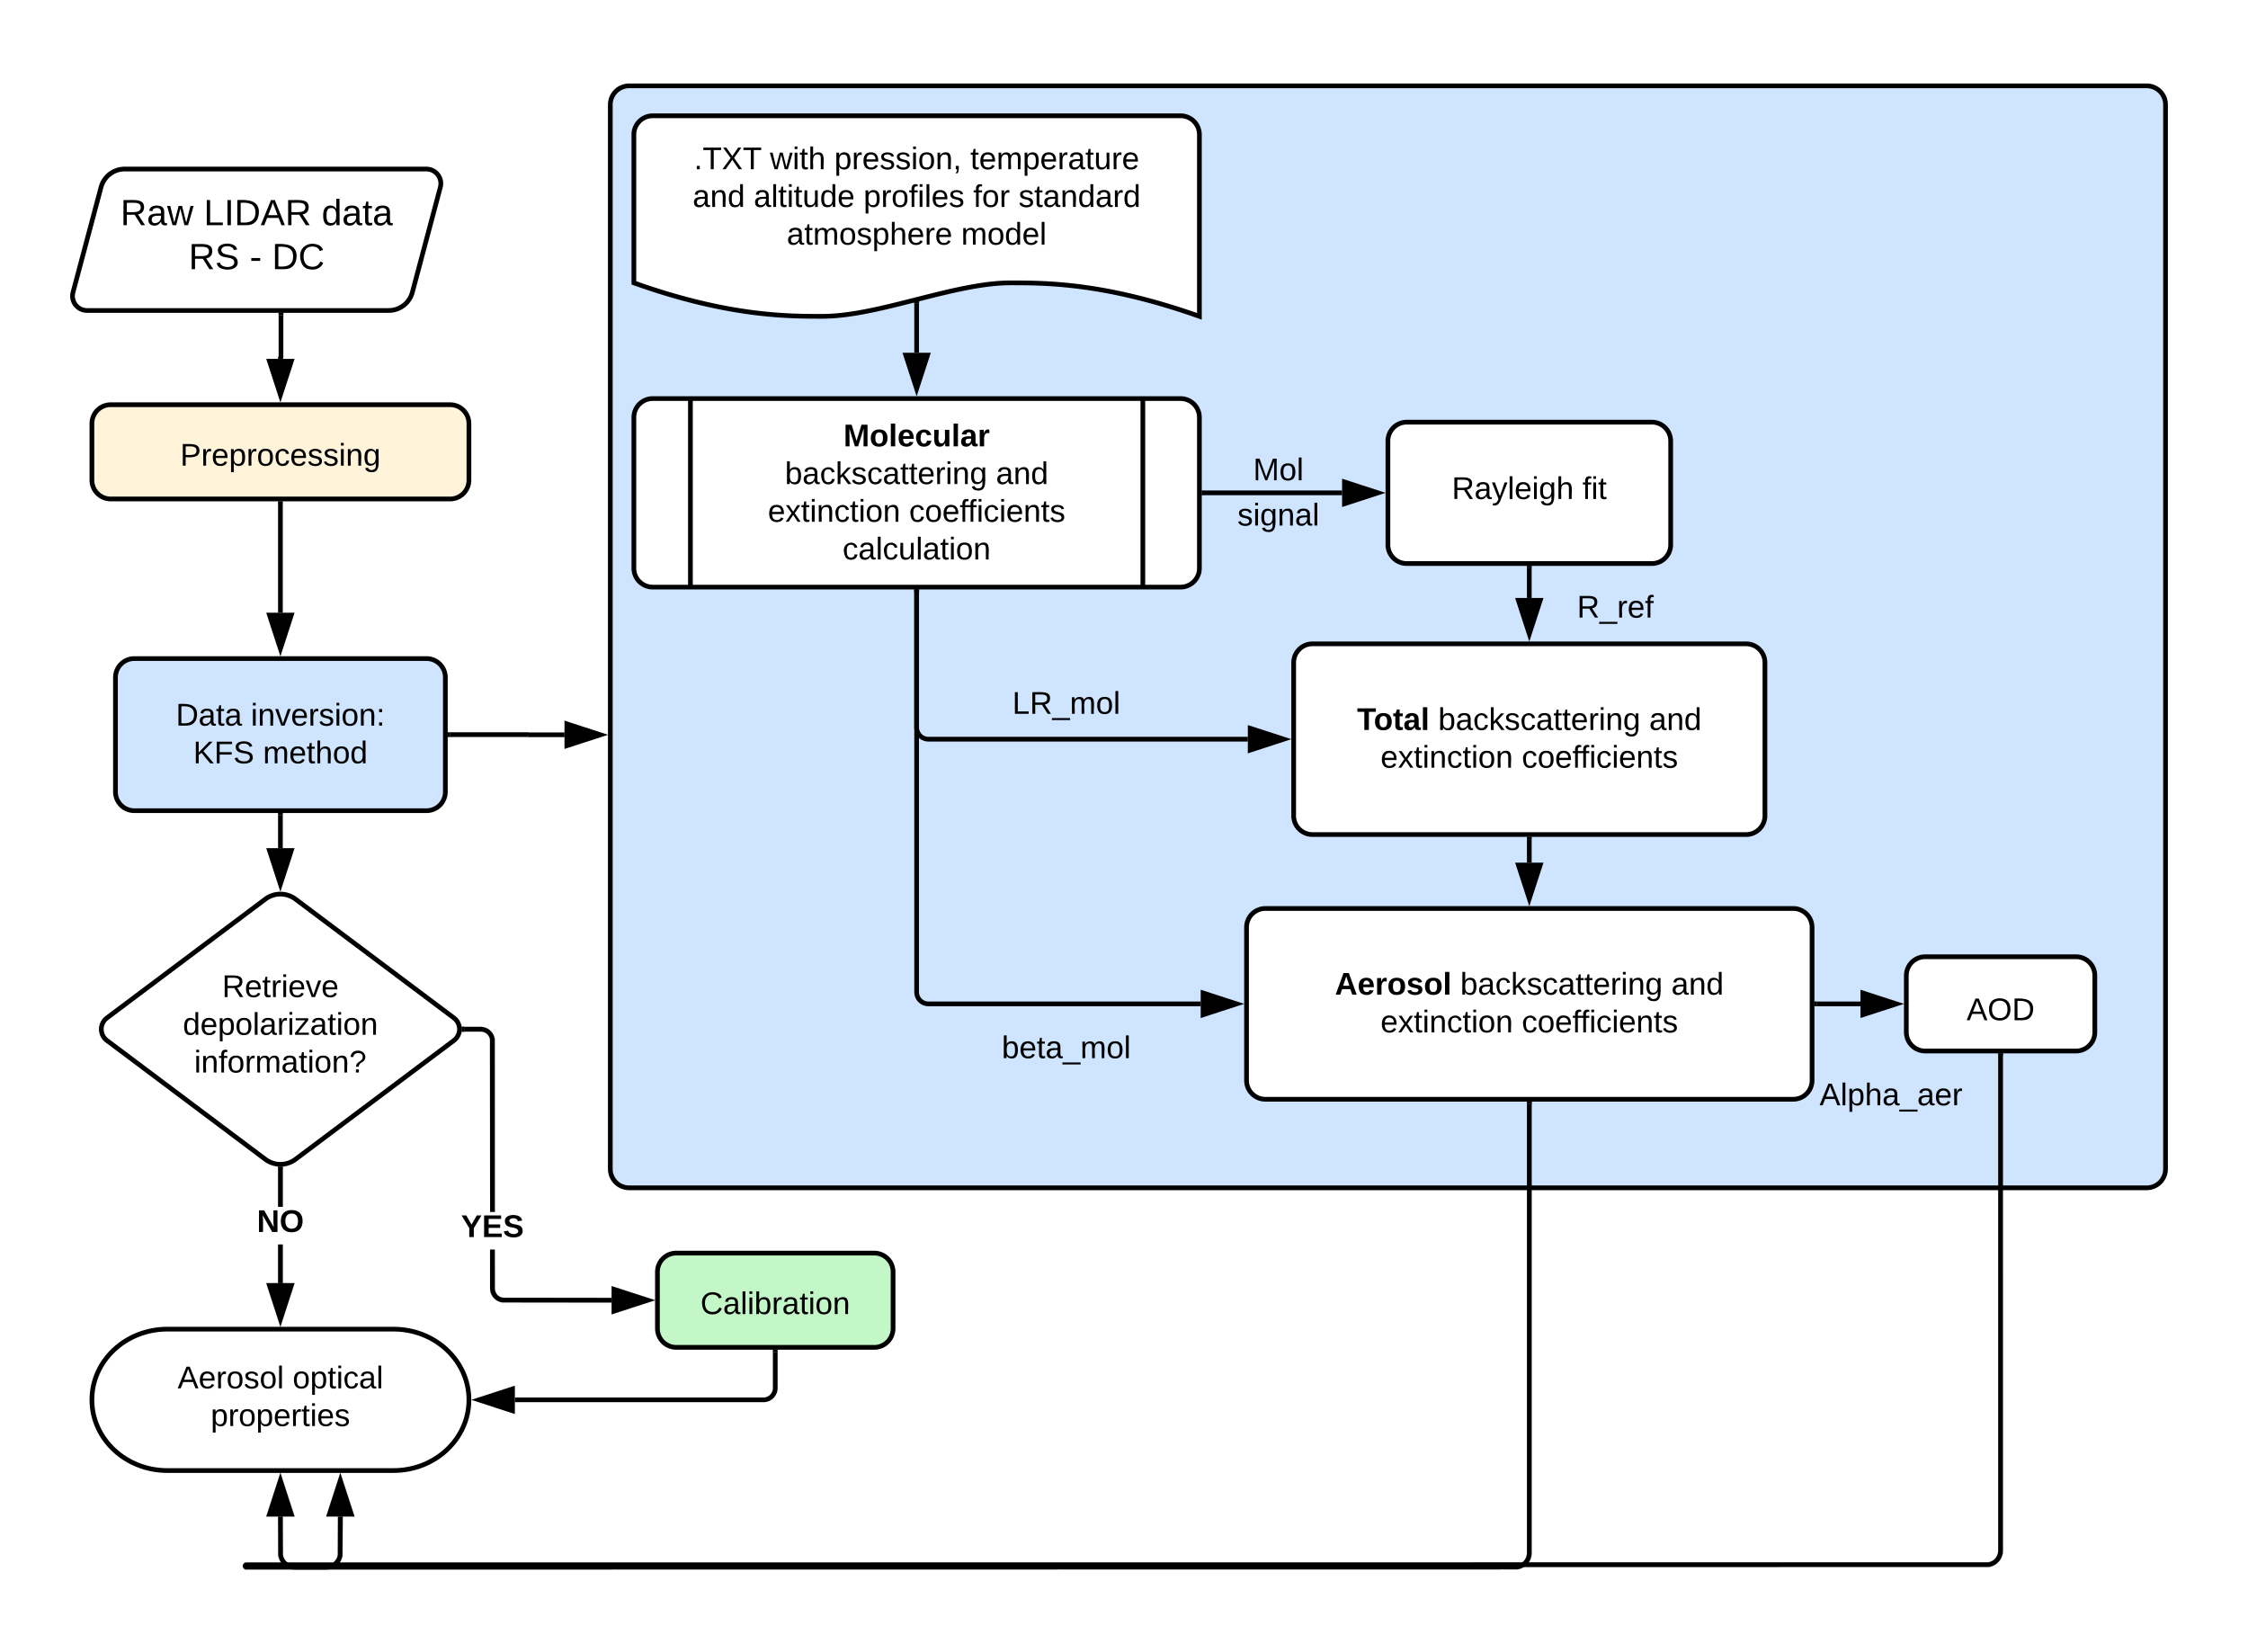 <svg xmlns="http://www.w3.org/2000/svg" xmlns:xlink="http://www.w3.org/1999/xlink" xmlns:lucid="lucid" width="954" height="701"><g transform="translate(-861 -236)" lucid:page-tab-id="0_0"><path d="M667.58 334.35a19.3 19.3 0 0 1 13.65-5.66h104a19.3 19.3 0 0 1 13.66 5.65l28.68 28.7a8 8 0 0 1 0 11.3l-28.7 28.7a19.3 19.3 0 0 1-13.65 5.64h-104a19.3 19.3 0 0 1-13.65-5.66l-28.7-28.7a8 8 0 0 1 0-11.3z" stroke="#000" stroke-width="2" fill="#fff"/><use xlink:href="#a" transform="matrix(1,0,0,1,638.234,333.692) translate(36.209 16.054)"/><use xlink:href="#b" transform="matrix(1,0,0,1,638.234,333.692) translate(51.764 16.054)"/><use xlink:href="#c" transform="matrix(1,0,0,1,638.234,333.692) translate(93.912 16.054)"/><use xlink:href="#d" transform="matrix(1,0,0,1,638.234,333.692) translate(120.542 16.054)"/><use xlink:href="#e" transform="matrix(1,0,0,1,638.234,333.692) translate(69.4 32.054)"/><use xlink:href="#f" transform="matrix(1,0,0,1,638.234,333.692) translate(95.326 32.054)"/><use xlink:href="#g" transform="matrix(1,0,0,1,638.234,333.692) translate(27.13 48.054)"/><use xlink:href="#h" transform="matrix(1,0,0,1,638.234,333.692) translate(41.944 48.054)"/><use xlink:href="#i" transform="matrix(1,0,0,1,638.234,333.692) translate(77.463 48.054)"/><use xlink:href="#e" transform="matrix(1,0,0,1,638.234,333.692) translate(99.648 48.054)"/><use xlink:href="#j" transform="matrix(1,0,0,1,638.234,333.692) translate(125.574 48.054)"/><use xlink:href="#k" transform="matrix(1,0,0,1,638.234,333.692) translate(148.463 48.054)"/><use xlink:href="#l" transform="matrix(1,0,0,1,638.234,333.692) translate(32.042 64.054)"/><use xlink:href="#m" transform="matrix(1,0,0,1,638.234,333.692) translate(68.338 64.054)"/><use xlink:href="#n" transform="matrix(1,0,0,1,638.234,333.692) translate(83.153 64.054)"/><use xlink:href="#o" transform="matrix(1,0,0,1,638.234,333.692) translate(128.338 64.054)"/><path d="M903.87 315.46a10.4 10.4 0 0 1 10.06-7.73h128a6.15 6.15 0 0 1 5.94 7.73L1036 360.02a10.4 10.4 0 0 1-10.08 7.73h-128a6.15 6.15 0 0 1-5.93-7.73z" stroke="#000" stroke-width="2" fill="#fff"/><use xlink:href="#p" transform="matrix(1,0,0,1,894.93,312.731) translate(17.185 18.832)"/><use xlink:href="#q" transform="matrix(1,0,0,1,894.93,312.731) translate(52.531 18.832)"/><use xlink:href="#r" transform="matrix(1,0,0,1,894.93,312.731) translate(102.568 18.832)"/><use xlink:href="#s" transform="matrix(1,0,0,1,894.93,312.731) translate(46.136 37.499)"/><use xlink:href="#t" transform="matrix(1,0,0,1,894.93,312.731) translate(72.019 37.499)"/><use xlink:href="#u" transform="matrix(1,0,0,1,894.93,312.731) translate(81.481 37.499)"/><path d="M900 415.73a8 8 0 0 1 8-8h144a8 8 0 0 1 8 8v24a8 8 0 0 1-8 8H908a8 8 0 0 1-8-8z" stroke="#000" stroke-width="2" fill="#fff3d9"/><use xlink:href="#v" transform="matrix(1,0,0,1,912,419.731) translate(25.463 13.867)"/><path d="M910 523.46a8 8 0 0 1 8-8h124a8 8 0 0 1 8 8V572a8 8 0 0 1-8 8H918a8 8 0 0 1-8-8z" stroke="#000" stroke-width="2" fill="#cfe4ff"/><use xlink:href="#w" transform="matrix(1,0,0,1,922,527.464) translate(13.63 16.429)"/><use xlink:href="#x" transform="matrix(1,0,0,1,922,527.464) translate(45.444 16.429)"/><use xlink:href="#y" transform="matrix(1,0,0,1,922,527.464) translate(21 32.429)"/><use xlink:href="#z" transform="matrix(1,0,0,1,922,527.464) translate(50.593 32.429)"/><path d="M980.24 369.7v17.92a.12.12 0 0 1-.12.12.12.12 0 0 0-.12.12v.42" stroke="#000" stroke-width="2" fill="none"/><path d="M981.24 369.72h-2v-1.03h2z" stroke="#000" stroke-width=".05"/><path d="M980 403.54l-4.64-14.26h9.28z" stroke="#000" stroke-width="2"/><path d="M973.6 617.53a10.67 10.67 0 0 1 12.8 0l67.2 50.4a6 6 0 0 1 0 9.6l-67.2 50.4a10.67 10.67 0 0 1-12.8 0l-67.2-50.4a6 6 0 0 1 0-9.6z" stroke="#000" stroke-width="2" fill="#fff"/><use xlink:href="#A" transform="matrix(1,0,0,1,905,617.731) translate(50.246 41.367)"/><use xlink:href="#B" transform="matrix(1,0,0,1,905,617.731) translate(33.593 57.367)"/><use xlink:href="#C" transform="matrix(1,0,0,1,905,617.731) translate(38.412 73.367)"/><path d="M1140 775.73a8 8 0 0 1 8-8h84a8 8 0 0 1 8 8v24a8 8 0 0 1-8 8h-84a8 8 0 0 1-8-8z" stroke="#000" stroke-width="2" fill="#c3f7c8"/><use xlink:href="#D" transform="matrix(1,0,0,1,1152,779.731) translate(6.241 13.867)"/><path d="M1028 800c17.67 0 32 13.43 32 30s-14.33 30-32 30h-96c-17.67 0-32-13.43-32-30s14.33-30 32-30z" stroke="#000" stroke-width="2" fill="#fff"/><use xlink:href="#E" transform="matrix(1,0,0,1,905,805) translate(31.37 20.117)"/><use xlink:href="#F" transform="matrix(1,0,0,1,905,805) translate(80.185 20.117)"/><use xlink:href="#G" transform="matrix(1,0,0,1,905,805) translate(45.426 36.117)"/><path d="M980 449.68V496" stroke="#000" stroke-width="2" fill="none"/><path d="M981 449.7h-2v-1.02h2z" stroke="#000" stroke-width=".05"/><path d="M980 511.28L975.36 497h9.28z" stroke="#000" stroke-width="2"/><path d="M980 581.95v13.94" stroke="#000" stroke-width="2" fill="none"/><path d="M981 581.97h-2v-1.02h2z" stroke="#000" stroke-width=".05"/><path d="M980 611.16l-4.64-14.27h9.28z" stroke="#000" stroke-width="2"/><path d="M981 780.5h-2v-16.4h2zm0-32.4h-2v-16.03h2z" stroke="#000" stroke-width=".05"/><path d="M980 731.07l1-.07v1.1h-2V731z"/><path d="M980 731.04l1.02-.07v1.15H979v-1.15zm-.98 1.03H981v-1.04l-.98.06-.98-.07z" stroke="#000" stroke-width=".05"/><path d="M980 795.76l-4.64-14.26h9.28z"/><path d="M980 799l-6-18.5h12zm-3.26-16.5l3.26 10.03 3.26-10.03z" stroke="#000" stroke-width=".05"/><use xlink:href="#H" transform="matrix(1,0,0,1,970.019,748.088) translate(0.005 10.667)"/><path d="M1071 782.7l.05.66.15.6.24.6.33.52.4.48.48.4.54.33.56.23.58.14 46.2.06v2l-46.44-.06-.96-.23-.87-.36-.8-.5-.7-.6-.63-.72-.5-.8-.35-.87-.23-.93-.07-.9v-16.5h2zm-5.06-110.9l.92.22.87.36.8.5.7.6.63.72.5.8.35.88.24.95.04 73.43h-2l-.04-73.2-.14-.56-.24-.58-.33-.54-.4-.48-.48-.4-.54-.33-.56-.24-.6-.15-.68-.05H1058v-2h7.04z" stroke="#000" stroke-width=".05"/><path d="M1058.03 673.73h-1.12l.1-1-.1-1h1.13z"/><path d="M1058.05 673.76h-1.17l.1-1.03-.1-1.02h1.17zm-1.1-2l.08.97-.1.98h1.07v-1.94z" stroke="#000" stroke-width=".05"/><path d="M1135.8 787.73l-14.26 4.64v-9.27z"/><path d="M1139.05 787.73l-18.5 6v-12zm-16.5 3.26l10.02-3.27-10.03-3.26z" stroke="#000" stroke-width=".05"/><use xlink:href="#I" transform="matrix(1,0,0,1,1056.667,750.256) translate(0.005 10.667)"/><path d="M1190 809.68V825a5 5 0 0 1-5 5h-105.5" stroke="#000" stroke-width="2" fill="none"/><path d="M1191 809.7h-2v-1.02h2z" stroke="#000" stroke-width=".05"/><path d="M1064.24 830l14.26-4.64v9.28z" stroke="#000" stroke-width="2"/><path d="M1120 280.43a8 8 0 0 1 8-8h644a8 8 0 0 1 8 8v451.6a8 8 0 0 1-8 8h-644a8 8 0 0 1-8-8z" stroke="#000" stroke-width="2" fill="#cfe4ff"/><use xlink:href="#J" transform="matrix(1,0,0,1,1132,284.429) translate(318 228.392)"/><path d="M1130 293.13a8 8 0 0 1 8-8h224a8 8 0 0 1 8 8v77.1c-40.08-14.2-65.04-14.2-80.16-14.2-24 0-55.92 14.2-79.92 14.2-14.88 0-40.08 0-79.92-14.2z" stroke="#000" stroke-width="2" fill="#fff"/><use xlink:href="#K" transform="matrix(1,0,0,1,1135,290.131) translate(20.481 17.679)"/><use xlink:href="#L" transform="matrix(1,0,0,1,1135,290.131) translate(52.741 17.679)"/><use xlink:href="#M" transform="matrix(1,0,0,1,1135,290.131) translate(80.074 17.679)"/><use xlink:href="#N" transform="matrix(1,0,0,1,1135,290.131) translate(137.778 17.679)"/><use xlink:href="#e" transform="matrix(1,0,0,1,1135,290.131) translate(19.944 33.679)"/><use xlink:href="#O" transform="matrix(1,0,0,1,1135,290.131) translate(45.87 33.679)"/><use xlink:href="#P" transform="matrix(1,0,0,1,1135,290.131) translate(92.463 33.679)"/><use xlink:href="#Q" transform="matrix(1,0,0,1,1135,290.131) translate(139.019 33.679)"/><use xlink:href="#R" transform="matrix(1,0,0,1,1135,290.131) translate(158.241 33.679)"/><use xlink:href="#S" transform="matrix(1,0,0,1,1135,290.131) translate(59.889 49.679)"/><use xlink:href="#T" transform="matrix(1,0,0,1,1135,290.131) translate(133.889 49.679)"/><path d="M1130 413.13a8 8 0 0 1 8-8h224a8 8 0 0 1 8 8v64a8 8 0 0 1-8 8h-224a8 8 0 0 1-8-8z" stroke="#000" stroke-width="2" fill="#fff"/><path d="M1154 405.13v80m192-80v80" stroke="#000" stroke-width="2" fill="none"/><use xlink:href="#U" transform="matrix(1,0,0,1,1165,410.131) translate(53.944 15.267)"/><use xlink:href="#V" transform="matrix(1,0,0,1,1165,410.131) translate(29.111 31.267)"/><use xlink:href="#W" transform="matrix(1,0,0,1,1165,410.131) translate(118.667 31.267)"/><use xlink:href="#X" transform="matrix(1,0,0,1,1165,410.131) translate(21.87 47.267)"/><use xlink:href="#Y" transform="matrix(1,0,0,1,1165,410.131) translate(81.796 47.267)"/><use xlink:href="#Z" transform="matrix(1,0,0,1,1165,410.131) translate(53.574 63.267)"/><path d="M1450 423.13a8 8 0 0 1 8-8h104a8 8 0 0 1 8 8v44a8 8 0 0 1-8 8h-104a8 8 0 0 1-8-8z" stroke="#000" stroke-width="2" fill="#fff"/><use xlink:href="#aa" transform="matrix(1,0,0,1,1462,427.131) translate(15.111 20.617)"/><use xlink:href="#ab" transform="matrix(1,0,0,1,1462,427.131) translate(70.556 20.617)"/><path d="M1371.95 445.13h58.6" stroke="#000" stroke-width="2" fill="none"/><path d="M1371.98 446.13h-1.03v-2h1.03z" stroke="#000" stroke-width=".05"/><path d="M1445.8 445.13l-14.25 4.64v-9.27z" stroke="#000" stroke-width="2"/><path d="M1410 517.2a8 8 0 0 1 8-8h184a8 8 0 0 1 8 8v64.93a8 8 0 0 1-8 8h-184a8 8 0 0 1-8-8z" stroke="#000" stroke-width="2" fill="#fff"/><use xlink:href="#ac" transform="matrix(1,0,0,1,1422,521.197) translate(14.889 24.554)"/><use xlink:href="#ad" transform="matrix(1,0,0,1,1422,521.197) translate(49.333 24.554)"/><use xlink:href="#ae" transform="matrix(1,0,0,1,1422,521.197) translate(138.889 24.554)"/><use xlink:href="#af" transform="matrix(1,0,0,1,1422,521.197) translate(24.87 40.554)"/><use xlink:href="#ag" transform="matrix(1,0,0,1,1422,521.197) translate(84.796 40.554)"/><path d="M1510 477.08v12.66" stroke="#000" stroke-width="2" fill="none"/><path d="M1511 477.1h-2v-1.02h2z" stroke="#000" stroke-width=".05"/><path d="M1510 505l-4.64-14.26h9.28z" stroke="#000" stroke-width="2"/><path d="M1390 629.5a8 8 0 0 1 8-8h224a8 8 0 0 1 8 8v64.95a8 8 0 0 1-8 8h-224a8 8 0 0 1-8-8z" stroke="#000" stroke-width="2" fill="#fff"/><g><use xlink:href="#ah" transform="matrix(1,0,0,1,1402,633.512) translate(25.5 24.554)"/><use xlink:href="#ad" transform="matrix(1,0,0,1,1402,633.512) translate(78.722 24.554)"/><use xlink:href="#ae" transform="matrix(1,0,0,1,1402,633.512) translate(168.278 24.554)"/><use xlink:href="#af" transform="matrix(1,0,0,1,1402,633.512) translate(44.87 40.554)"/><use xlink:href="#ag" transform="matrix(1,0,0,1,1402,633.512) translate(104.796 40.554)"/></g><path d="M1510 592.08v9.98" stroke="#000" stroke-width="2" fill="none"/><path d="M1511 592.1h-2v-1.02h2z" stroke="#000" stroke-width=".05"/><path d="M1510 617.33l-4.64-14.27h9.28z" stroke="#000" stroke-width="2"/><path d="M1670 649.98a8 8 0 0 1 8-8h64a8 8 0 0 1 8 8v24a8 8 0 0 1-8 8h-64a8 8 0 0 1-8-8z" stroke="#000" stroke-width="2" fill="#fff"/><g><use xlink:href="#ai" transform="matrix(1,0,0,1,1682,653.979) translate(13.574 14.929)"/></g><path d="M1631.95 661.98h18.59" stroke="#000" stroke-width="2" fill="none"/><path d="M1631.98 662.98h-1.03v-2h1.03z" stroke="#000" stroke-width=".05"/><path d="M1665.8 661.98l-14.26 4.63v-9.26z" stroke="#000" stroke-width="2"/><path d="M1250 487.08v57.58a5 5 0 0 0 5 5h135.55" stroke="#000" stroke-width="2" fill="none"/><path d="M1251 487.1h-2v-1.02h2z" stroke="#000" stroke-width=".05"/><path d="M1405.8 549.66l-14.25 4.64v-9.27z" stroke="#000" stroke-width="2"/><path d="M1250 487.08v169.9a5 5 0 0 0 5 5h115.55" stroke="#000" stroke-width="2" fill="none"/><path d="M1251 487.1h-2v-1.02h2z" stroke="#000" stroke-width=".05"/><path d="M1385.8 661.98l-14.25 4.63v-9.26z" stroke="#000" stroke-width="2"/><path d="M1250 364.88V385.68" stroke="#000" stroke-width="2" fill="none"/><path d="M1251 364.9h-2v-.8l2-.44z" stroke="#000" stroke-width=".05"/><path d="M1250 400.94l-4.63-14.26h9.27z" stroke="#000" stroke-width="2"/><path d="M1380 420.93h47v48.4h-47z" fill="#fff" fill-opacity="0"/><g><use xlink:href="#aj" transform="matrix(1,0,0,1,1385,425.931) translate(7.796 13.867)"/><use xlink:href="#ak" transform="matrix(1,0,0,1,1385,425.931) translate(1.13 33.067)"/></g><path d="M1523 479.2h47v20h-47z" fill="#fff" fill-opacity="0"/><g><use xlink:href="#al" transform="matrix(1,0,0,1,1528,484.194) translate(2.241 13.867)"/></g><path d="M1290 520.02h47v20h-47z" fill="#fff" fill-opacity="0"/><g><use xlink:href="#am" transform="matrix(1,0,0,1,1295,525.02) translate(-4.407 13.867)"/></g><path d="M1290 666.15h47v20h-47z" fill="#fff" fill-opacity="0"/><g><use xlink:href="#an" transform="matrix(1,0,0,1,1295,671.149) translate(-8.87 13.867)"/></g><path d="M1640 686.15h47v20h-47z" fill="#fff" fill-opacity="0"/><g><use xlink:href="#ao" transform="matrix(1,0,0,1,1645,691.149) translate(-11.833 13.867)"/></g><path d="M1511 895.04l-.08 1.06-.26 1.06-.42 1.02-.57.94-.72.83-.83.72-.94.57-1.02.42-1.1.27-519.1.07-1.06-.08-1.06-.26-1.02-.42-.94-.57-.83-.72-.72-.83-.57-.94-.42-1.02-.27-1.1-.07-16.55h2l.07 16.32.18.72.3.73.4.67.52.6.6.5.66.4.73.3.76.2.82.06 518.78-.07.72-.18.73-.3.67-.4.6-.52.5-.6.4-.66.3-.73.2-.76.06-.82V704.4h2z" stroke="#000" stroke-width=".05"/><path d="M1511 704.42h-2v-1.02h2z"/><path d="M1511.03 704.45h-2.06v-1.08h2.06zm-2-1.03v.98h1.94v-.98z" stroke="#000" stroke-width=".05"/><path d="M984.64 878.5h-9.28l4.64-14.26z"/><path d="M986 879.5h-12l6-18.5zm-9.26-2h6.52L980 867.47zM1711 894.04l-.08 1.06-.26 1.06-.42 1.02-.57.94-.72.83-.83.72-.94.57-1.02.42-1.1.27L1003 901l-.38.24-1.02.42-1.07.26-1.05.08-34.35-.02-.5-.26-.33-.33-.2-.43-.1-.47.1-.47.2-.42.34-.32.42-.22.4-.06h36.97l.54-.47.5-.6.42-.66.3-.73.16-.72.08-16.32h2l-.08 16.56-.26 1.1-.42 1.02-.5.82 699.64-.07.72-.18.73-.3.67-.4.6-.52.5-.6.4-.66.3-.73.2-.76.06-.82V683.93h2z" stroke="#000" stroke-width=".05"/><path d="M1711 683.96h-2v-1.03h2z"/><path d="M1711.03 683.98h-2.06v-1.07h2.06zm-2-1.02v.97h1.94v-.98z" stroke="#000" stroke-width=".05"/><path d="M1010.07 878.5h-9.27l4.64-14.26z"/><path d="M1011.45 879.5h-12.02l6-18.5zm-9.27-2h6.52l-3.26-10.03z" stroke="#000" stroke-width=".05"/><path d="M1051.95 547.73h33.02a.03.03 0 0 1 .04.03.03.03 0 0 0 .04.03h15.52" stroke="#000" stroke-width="2" fill="none"/><path d="M1051.98 548.73h-1.03v-2h1.03z" stroke="#000" stroke-width=".05"/><path d="M1115.82 547.8l-14.26 4.63v-9.27z" stroke="#000" stroke-width="2"/><defs><path d="M27 0v-27h64v-190l-56 39v-29l58-41h29v221h61V0H27" id="ap"/><path d="M33 0v-38h34V0H33" id="aq"/><g id="a"><use transform="matrix(0.037,0,0,0.037,0,0)" xlink:href="#ap"/><use transform="matrix(0.037,0,0,0.037,7.407,0)" xlink:href="#aq"/></g><path d="M30-248c118-7 216 8 213 122C240-48 200 0 122 0H30v-248zM63-27c89 8 146-16 146-99s-60-101-146-95v194" id="ar"/><path d="M100-194c63 0 86 42 84 106H49c0 40 14 67 53 68 26 1 43-12 49-29l28 8c-11 28-37 45-77 45C44 4 14-33 15-96c1-61 26-98 85-98zm52 81c6-60-76-77-97-28-3 7-6 17-6 28h103" id="as"/><path d="M101-234c-31-9-42 10-38 44h38v23H63V0H32v-167H5v-23h27c-7-52 17-82 69-68v24" id="at"/><path d="M24-231v-30h32v30H24zM24 0v-190h32V0H24" id="au"/><path d="M117-194c89-4 53 116 60 194h-32v-121c0-31-8-49-39-48C34-167 62-67 57 0H25l-1-190h30c1 10-1 24 2 32 11-22 29-35 61-36" id="av"/><g id="b"><use transform="matrix(0.037,0,0,0.037,0,0)" xlink:href="#ar"/><use transform="matrix(0.037,0,0,0.037,9.593,0)" xlink:href="#as"/><use transform="matrix(0.037,0,0,0.037,17,0)" xlink:href="#at"/><use transform="matrix(0.037,0,0,0.037,20.704,0)" xlink:href="#au"/><use transform="matrix(0.037,0,0,0.037,23.63,0)" xlink:href="#av"/><use transform="matrix(0.037,0,0,0.037,31.037,0)" xlink:href="#as"/></g><path d="M114-163C36-179 61-72 57 0H25l-1-190h30c1 12-1 29 2 39 6-27 23-49 58-41v29" id="aw"/><path d="M100-194c62-1 85 37 85 99 1 63-27 99-86 99S16-35 15-95c0-66 28-99 85-99zM99-20c44 1 53-31 53-75 0-43-8-75-51-75s-53 32-53 75 10 74 51 75" id="ax"/><path d="M59-47c-2 24 18 29 38 22v24C64 9 27 4 27-40v-127H5v-23h24l9-43h21v43h35v23H59v120" id="ay"/><g id="c"><use transform="matrix(0.037,0,0,0.037,0,0)" xlink:href="#aw"/><use transform="matrix(0.037,0,0,0.037,4.407,0)" xlink:href="#ax"/><use transform="matrix(0.037,0,0,0.037,11.815,0)" xlink:href="#ax"/><use transform="matrix(0.037,0,0,0.037,19.222,0)" xlink:href="#ay"/></g><path d="M24 0v-261h32V0H24" id="az"/><path d="M85-194c31 0 48 13 60 33l-1-100h32l1 261h-30c-2-10 0-23-3-31C134-8 116 4 85 4 32 4 16-35 15-94c0-66 23-100 70-100zm9 24c-40 0-46 34-46 75 0 40 6 74 45 74 42 0 51-32 51-76 0-42-9-74-50-73" id="aA"/><g id="d"><use transform="matrix(0.037,0,0,0.037,0,0)" xlink:href="#at"/><use transform="matrix(0.037,0,0,0.037,3.704,0)" xlink:href="#ax"/><use transform="matrix(0.037,0,0,0.037,11.111,0)" xlink:href="#az"/><use transform="matrix(0.037,0,0,0.037,14.037,0)" xlink:href="#aA"/><use transform="matrix(0.037,0,0,0.037,21.444,0)" xlink:href="#as"/><use transform="matrix(0.037,0,0,0.037,28.852,0)" xlink:href="#aw"/></g><path d="M141-36C126-15 110 5 73 4 37 3 15-17 15-53c-1-64 63-63 125-63 3-35-9-54-41-54-24 1-41 7-42 31l-33-3c5-37 33-52 76-52 45 0 72 20 72 64v82c-1 20 7 32 28 27v20c-31 9-61-2-59-35zM48-53c0 20 12 33 32 33 41-3 63-29 60-74-43 2-92-5-92 41" id="aB"/><g id="e"><use transform="matrix(0.037,0,0,0.037,0,0)" xlink:href="#aB"/><use transform="matrix(0.037,0,0,0.037,7.407,0)" xlink:href="#av"/><use transform="matrix(0.037,0,0,0.037,14.815,0)" xlink:href="#aA"/></g><g id="f"><use transform="matrix(0.037,0,0,0.037,0,0)" xlink:href="#aA"/><use transform="matrix(0.037,0,0,0.037,7.407,0)" xlink:href="#aB"/><use transform="matrix(0.037,0,0,0.037,14.815,0)" xlink:href="#ay"/><use transform="matrix(0.037,0,0,0.037,18.519,0)" xlink:href="#as"/><use transform="matrix(0.037,0,0,0.037,25.926,0)" xlink:href="#aq"/></g><path d="M101-251c82-7 93 87 43 132L82-64C71-53 59-42 53-27h129V0H18c2-99 128-94 128-182 0-28-16-43-45-43s-46 15-49 41l-32-3c6-41 34-60 81-64" id="aC"/><g id="g"><use transform="matrix(0.037,0,0,0.037,0,0)" xlink:href="#aC"/><use transform="matrix(0.037,0,0,0.037,7.407,0)" xlink:href="#aq"/></g><path d="M185-189c-5-48-123-54-124 2 14 75 158 14 163 119 3 78-121 87-175 55-17-10-28-26-33-46l33-7c5 56 141 63 141-1 0-78-155-14-162-118-5-82 145-84 179-34 5 7 8 16 11 25" id="aD"/><g id="h"><use transform="matrix(0.037,0,0,0.037,0,0)" xlink:href="#aD"/><use transform="matrix(0.037,0,0,0.037,8.889,0)" xlink:href="#ay"/><use transform="matrix(0.037,0,0,0.037,12.593,0)" xlink:href="#ax"/><use transform="matrix(0.037,0,0,0.037,20,0)" xlink:href="#aw"/><use transform="matrix(0.037,0,0,0.037,24.407,0)" xlink:href="#as"/></g><path d="M233-177c-1 41-23 64-60 70L243 0h-38l-65-103H63V0H30v-248c88 3 205-21 203 71zM63-129c60-2 137 13 137-47 0-61-80-42-137-45v92" id="aE"/><g id="i"><use transform="matrix(0.037,0,0,0.037,0,0)" xlink:href="#aE"/><use transform="matrix(0.037,0,0,0.037,9.593,0)" xlink:href="#aD"/></g><path d="M212-179c-10-28-35-45-73-45-59 0-87 40-87 99 0 60 29 101 89 101 43 0 62-24 78-52l27 14C228-24 195 4 139 4 59 4 22-46 18-125c-6-104 99-153 187-111 19 9 31 26 39 46" id="aF"/><g id="j"><use transform="matrix(0.037,0,0,0.037,0,0)" xlink:href="#ar"/><use transform="matrix(0.037,0,0,0.037,9.593,0)" xlink:href="#aF"/></g><path d="M84 4C-5 8 30-112 23-190h32v120c0 31 7 50 39 49 72-2 45-101 50-169h31l1 190h-30c-1-10 1-25-2-33-11 22-28 36-60 37" id="aG"/><g id="k"><use transform="matrix(0.037,0,0,0.037,0,0)" xlink:href="#at"/><use transform="matrix(0.037,0,0,0.037,3.704,0)" xlink:href="#aG"/><use transform="matrix(0.037,0,0,0.037,11.111,0)" xlink:href="#az"/><use transform="matrix(0.037,0,0,0.037,14.037,0)" xlink:href="#az"/></g><path d="M115-194c55 1 70 41 70 98S169 2 115 4C84 4 66-9 55-30l1 105H24l-1-265h31l2 30c10-21 28-34 59-34zm-8 174c40 0 45-34 45-75s-6-73-45-74c-42 0-51 32-51 76 0 43 10 73 51 73" id="aH"/><path d="M106-169C34-169 62-67 57 0H25v-261h32l-1 103c12-21 28-36 61-36 89 0 53 116 60 194h-32v-121c2-32-8-49-39-48" id="aI"/><path d="M135-143c-3-34-86-38-87 0 15 53 115 12 119 90S17 21 10-45l28-5c4 36 97 45 98 0-10-56-113-15-118-90-4-57 82-63 122-42 12 7 21 19 24 35" id="aJ"/><g id="l"><use transform="matrix(0.037,0,0,0.037,0,0)" xlink:href="#aH"/><use transform="matrix(0.037,0,0,0.037,7.407,0)" xlink:href="#aB"/><use transform="matrix(0.037,0,0,0.037,14.815,0)" xlink:href="#ay"/><use transform="matrix(0.037,0,0,0.037,18.519,0)" xlink:href="#aI"/><use transform="matrix(0.037,0,0,0.037,25.926,0)" xlink:href="#aJ"/></g><g id="m"><use transform="matrix(0.037,0,0,0.037,0,0)" xlink:href="#ay"/><use transform="matrix(0.037,0,0,0.037,3.704,0)" xlink:href="#ax"/></g><path d="M96-169c-40 0-48 33-48 73s9 75 48 75c24 0 41-14 43-38l32 2c-6 37-31 61-74 61-59 0-76-41-82-99-10-93 101-131 147-64 4 7 5 14 7 22l-32 3c-4-21-16-35-41-35" id="aK"/><g id="n"><use transform="matrix(0.037,0,0,0.037,0,0)" xlink:href="#aB"/><use transform="matrix(0.037,0,0,0.037,7.407,0)" xlink:href="#aK"/><use transform="matrix(0.037,0,0,0.037,14.074,0)" xlink:href="#aK"/><use transform="matrix(0.037,0,0,0.037,20.741,0)" xlink:href="#as"/><use transform="matrix(0.037,0,0,0.037,28.148,0)" xlink:href="#aJ"/><use transform="matrix(0.037,0,0,0.037,34.815,0)" xlink:href="#aJ"/></g><g id="o"><use transform="matrix(0.037,0,0,0.037,0,0)" xlink:href="#aA"/><use transform="matrix(0.037,0,0,0.037,7.407,0)" xlink:href="#aB"/><use transform="matrix(0.037,0,0,0.037,14.815,0)" xlink:href="#ay"/><use transform="matrix(0.037,0,0,0.037,18.519,0)" xlink:href="#aB"/><use transform="matrix(0.037,0,0,0.037,25.926,0)" xlink:href="#aq"/></g><path d="M206 0h-36l-40-164L89 0H53L-1-190h32L70-26l43-164h34l41 164 42-164h31" id="aL"/><g id="p"><use transform="matrix(0.043,0,0,0.043,0,0)" xlink:href="#aE"/><use transform="matrix(0.043,0,0,0.043,11.191,0)" xlink:href="#aB"/><use transform="matrix(0.043,0,0,0.043,19.833,0)" xlink:href="#aL"/></g><path d="M30 0v-248h33v221h125V0H30" id="aM"/><path d="M33 0v-248h34V0H33" id="aN"/><path d="M205 0l-28-72H64L36 0H1l101-248h38L239 0h-34zm-38-99l-47-123c-12 45-31 82-46 123h93" id="aO"/><g id="q"><use transform="matrix(0.043,0,0,0.043,0,0)" xlink:href="#aM"/><use transform="matrix(0.043,0,0,0.043,8.642,0)" xlink:href="#aN"/><use transform="matrix(0.043,0,0,0.043,12.963,0)" xlink:href="#ar"/><use transform="matrix(0.043,0,0,0.043,24.154,0)" xlink:href="#aO"/><use transform="matrix(0.043,0,0,0.043,34.525,0)" xlink:href="#aE"/></g><g id="r"><use transform="matrix(0.043,0,0,0.043,0,0)" xlink:href="#aA"/><use transform="matrix(0.043,0,0,0.043,8.642,0)" xlink:href="#aB"/><use transform="matrix(0.043,0,0,0.043,17.284,0)" xlink:href="#ay"/><use transform="matrix(0.043,0,0,0.043,21.605,0)" xlink:href="#aB"/></g><g id="s"><use transform="matrix(0.043,0,0,0.043,0,0)" xlink:href="#aE"/><use transform="matrix(0.043,0,0,0.043,11.191,0)" xlink:href="#aD"/></g><path d="M16-82v-28h88v28H16" id="aP"/><use transform="matrix(0.043,0,0,0.043,0,0)" xlink:href="#aP" id="t"/><g id="u"><use transform="matrix(0.043,0,0,0.043,0,0)" xlink:href="#ar"/><use transform="matrix(0.043,0,0,0.043,11.191,0)" xlink:href="#aF"/></g><path d="M30-248c87 1 191-15 191 75 0 78-77 80-158 76V0H30v-248zm33 125c57 0 124 11 124-50 0-59-68-47-124-48v98" id="aQ"/><path d="M177-190C167-65 218 103 67 71c-23-6-38-20-44-43l32-5c15 47 100 32 89-28v-30C133-14 115 1 83 1 29 1 15-40 15-95c0-56 16-97 71-98 29-1 48 16 59 35 1-10 0-23 2-32h30zM94-22c36 0 50-32 50-73 0-42-14-75-50-75-39 0-46 34-46 75s6 73 46 73" id="aR"/><g id="v"><use transform="matrix(0.037,0,0,0.037,0,0)" xlink:href="#aQ"/><use transform="matrix(0.037,0,0,0.037,8.889,0)" xlink:href="#aw"/><use transform="matrix(0.037,0,0,0.037,13.296,0)" xlink:href="#as"/><use transform="matrix(0.037,0,0,0.037,20.704,0)" xlink:href="#aH"/><use transform="matrix(0.037,0,0,0.037,28.111,0)" xlink:href="#aw"/><use transform="matrix(0.037,0,0,0.037,32.519,0)" xlink:href="#ax"/><use transform="matrix(0.037,0,0,0.037,39.926,0)" xlink:href="#aK"/><use transform="matrix(0.037,0,0,0.037,46.593,0)" xlink:href="#as"/><use transform="matrix(0.037,0,0,0.037,54,0)" xlink:href="#aJ"/><use transform="matrix(0.037,0,0,0.037,60.667,0)" xlink:href="#aJ"/><use transform="matrix(0.037,0,0,0.037,67.333,0)" xlink:href="#au"/><use transform="matrix(0.037,0,0,0.037,70.259,0)" xlink:href="#av"/><use transform="matrix(0.037,0,0,0.037,77.667,0)" xlink:href="#aR"/></g><g id="w"><use transform="matrix(0.037,0,0,0.037,0,0)" xlink:href="#ar"/><use transform="matrix(0.037,0,0,0.037,9.593,0)" xlink:href="#aB"/><use transform="matrix(0.037,0,0,0.037,17,0)" xlink:href="#ay"/><use transform="matrix(0.037,0,0,0.037,20.704,0)" xlink:href="#aB"/></g><path d="M108 0H70L1-190h34L89-25l56-165h34" id="aS"/><path d="M33-154v-36h34v36H33zM33 0v-36h34V0H33" id="aT"/><g id="x"><use transform="matrix(0.037,0,0,0.037,0,0)" xlink:href="#au"/><use transform="matrix(0.037,0,0,0.037,2.926,0)" xlink:href="#av"/><use transform="matrix(0.037,0,0,0.037,10.333,0)" xlink:href="#aS"/><use transform="matrix(0.037,0,0,0.037,17,0)" xlink:href="#as"/><use transform="matrix(0.037,0,0,0.037,24.407,0)" xlink:href="#aw"/><use transform="matrix(0.037,0,0,0.037,28.815,0)" xlink:href="#aJ"/><use transform="matrix(0.037,0,0,0.037,35.481,0)" xlink:href="#au"/><use transform="matrix(0.037,0,0,0.037,38.407,0)" xlink:href="#ax"/><use transform="matrix(0.037,0,0,0.037,45.815,0)" xlink:href="#av"/><use transform="matrix(0.037,0,0,0.037,53.222,0)" xlink:href="#aT"/></g><path d="M194 0L95-120 63-95V0H30v-248h33v124l119-124h40L117-140 236 0h-42" id="aU"/><path d="M63-220v92h138v28H63V0H30v-248h175v28H63" id="aV"/><g id="y"><use transform="matrix(0.037,0,0,0.037,0,0)" xlink:href="#aU"/><use transform="matrix(0.037,0,0,0.037,8.889,0)" xlink:href="#aV"/><use transform="matrix(0.037,0,0,0.037,17,0)" xlink:href="#aD"/></g><path d="M210-169c-67 3-38 105-44 169h-31v-121c0-29-5-50-35-48C34-165 62-65 56 0H25l-1-190h30c1 10-1 24 2 32 10-44 99-50 107 0 11-21 27-35 58-36 85-2 47 119 55 194h-31v-121c0-29-5-49-35-48" id="aW"/><g id="z"><use transform="matrix(0.037,0,0,0.037,0,0)" xlink:href="#aW"/><use transform="matrix(0.037,0,0,0.037,11.074,0)" xlink:href="#as"/><use transform="matrix(0.037,0,0,0.037,18.481,0)" xlink:href="#ay"/><use transform="matrix(0.037,0,0,0.037,22.185,0)" xlink:href="#aI"/><use transform="matrix(0.037,0,0,0.037,29.593,0)" xlink:href="#ax"/><use transform="matrix(0.037,0,0,0.037,37,0)" xlink:href="#aA"/></g><g id="A"><use transform="matrix(0.037,0,0,0.037,0,0)" xlink:href="#aE"/><use transform="matrix(0.037,0,0,0.037,9.593,0)" xlink:href="#as"/><use transform="matrix(0.037,0,0,0.037,17,0)" xlink:href="#ay"/><use transform="matrix(0.037,0,0,0.037,20.704,0)" xlink:href="#aw"/><use transform="matrix(0.037,0,0,0.037,25.111,0)" xlink:href="#au"/><use transform="matrix(0.037,0,0,0.037,28.037,0)" xlink:href="#as"/><use transform="matrix(0.037,0,0,0.037,35.444,0)" xlink:href="#aS"/><use transform="matrix(0.037,0,0,0.037,42.111,0)" xlink:href="#as"/></g><path d="M9 0v-24l116-142H16v-24h144v24L44-24h123V0H9" id="aX"/><g id="B"><use transform="matrix(0.037,0,0,0.037,0,0)" xlink:href="#aA"/><use transform="matrix(0.037,0,0,0.037,7.407,0)" xlink:href="#as"/><use transform="matrix(0.037,0,0,0.037,14.815,0)" xlink:href="#aH"/><use transform="matrix(0.037,0,0,0.037,22.222,0)" xlink:href="#ax"/><use transform="matrix(0.037,0,0,0.037,29.63,0)" xlink:href="#az"/><use transform="matrix(0.037,0,0,0.037,32.556,0)" xlink:href="#aB"/><use transform="matrix(0.037,0,0,0.037,39.963,0)" xlink:href="#aw"/><use transform="matrix(0.037,0,0,0.037,44.37,0)" xlink:href="#au"/><use transform="matrix(0.037,0,0,0.037,47.296,0)" xlink:href="#aX"/><use transform="matrix(0.037,0,0,0.037,53.963,0)" xlink:href="#aB"/><use transform="matrix(0.037,0,0,0.037,61.37,0)" xlink:href="#ay"/><use transform="matrix(0.037,0,0,0.037,65.074,0)" xlink:href="#au"/><use transform="matrix(0.037,0,0,0.037,68,0)" xlink:href="#ax"/><use transform="matrix(0.037,0,0,0.037,75.407,0)" xlink:href="#av"/></g><path d="M103-251c84 0 111 97 45 133-19 10-37 24-39 52H78c0-63 77-55 77-114 0-30-21-42-52-43-32 0-53 17-56 46l-32-2c7-45 34-72 88-72zM77 0v-35h34V0H77" id="aY"/><g id="C"><use transform="matrix(0.037,0,0,0.037,0,0)" xlink:href="#au"/><use transform="matrix(0.037,0,0,0.037,2.926,0)" xlink:href="#av"/><use transform="matrix(0.037,0,0,0.037,10.333,0)" xlink:href="#at"/><use transform="matrix(0.037,0,0,0.037,14.037,0)" xlink:href="#ax"/><use transform="matrix(0.037,0,0,0.037,21.444,0)" xlink:href="#aw"/><use transform="matrix(0.037,0,0,0.037,25.852,0)" xlink:href="#aW"/><use transform="matrix(0.037,0,0,0.037,36.926,0)" xlink:href="#aB"/><use transform="matrix(0.037,0,0,0.037,44.333,0)" xlink:href="#ay"/><use transform="matrix(0.037,0,0,0.037,48.037,0)" xlink:href="#au"/><use transform="matrix(0.037,0,0,0.037,50.963,0)" xlink:href="#ax"/><use transform="matrix(0.037,0,0,0.037,58.37,0)" xlink:href="#av"/><use transform="matrix(0.037,0,0,0.037,65.778,0)" xlink:href="#aY"/></g><path d="M115-194c53 0 69 39 70 98 0 66-23 100-70 100C84 3 66-7 56-30L54 0H23l1-261h32v101c10-23 28-34 59-34zm-8 174c40 0 45-34 45-75 0-40-5-75-45-74-42 0-51 32-51 76 0 43 10 73 51 73" id="aZ"/><g id="D"><use transform="matrix(0.037,0,0,0.037,0,0)" xlink:href="#aF"/><use transform="matrix(0.037,0,0,0.037,9.593,0)" xlink:href="#aB"/><use transform="matrix(0.037,0,0,0.037,17,0)" xlink:href="#az"/><use transform="matrix(0.037,0,0,0.037,19.926,0)" xlink:href="#au"/><use transform="matrix(0.037,0,0,0.037,22.852,0)" xlink:href="#aZ"/><use transform="matrix(0.037,0,0,0.037,30.259,0)" xlink:href="#aw"/><use transform="matrix(0.037,0,0,0.037,34.667,0)" xlink:href="#aB"/><use transform="matrix(0.037,0,0,0.037,42.074,0)" xlink:href="#ay"/><use transform="matrix(0.037,0,0,0.037,45.778,0)" xlink:href="#au"/><use transform="matrix(0.037,0,0,0.037,48.704,0)" xlink:href="#ax"/><use transform="matrix(0.037,0,0,0.037,56.111,0)" xlink:href="#av"/></g><g id="E"><use transform="matrix(0.037,0,0,0.037,0,0)" xlink:href="#aO"/><use transform="matrix(0.037,0,0,0.037,8.889,0)" xlink:href="#as"/><use transform="matrix(0.037,0,0,0.037,16.296,0)" xlink:href="#aw"/><use transform="matrix(0.037,0,0,0.037,20.704,0)" xlink:href="#ax"/><use transform="matrix(0.037,0,0,0.037,28.111,0)" xlink:href="#aJ"/><use transform="matrix(0.037,0,0,0.037,34.778,0)" xlink:href="#ax"/><use transform="matrix(0.037,0,0,0.037,42.185,0)" xlink:href="#az"/></g><g id="F"><use transform="matrix(0.037,0,0,0.037,0,0)" xlink:href="#ax"/><use transform="matrix(0.037,0,0,0.037,7.407,0)" xlink:href="#aH"/><use transform="matrix(0.037,0,0,0.037,14.815,0)" xlink:href="#ay"/><use transform="matrix(0.037,0,0,0.037,18.519,0)" xlink:href="#au"/><use transform="matrix(0.037,0,0,0.037,21.444,0)" xlink:href="#aK"/><use transform="matrix(0.037,0,0,0.037,28.111,0)" xlink:href="#aB"/><use transform="matrix(0.037,0,0,0.037,35.519,0)" xlink:href="#az"/></g><g id="G"><use transform="matrix(0.037,0,0,0.037,0,0)" xlink:href="#aH"/><use transform="matrix(0.037,0,0,0.037,7.407,0)" xlink:href="#aw"/><use transform="matrix(0.037,0,0,0.037,11.815,0)" xlink:href="#ax"/><use transform="matrix(0.037,0,0,0.037,19.222,0)" xlink:href="#aH"/><use transform="matrix(0.037,0,0,0.037,26.63,0)" xlink:href="#as"/><use transform="matrix(0.037,0,0,0.037,34.037,0)" xlink:href="#aw"/><use transform="matrix(0.037,0,0,0.037,38.444,0)" xlink:href="#ay"/><use transform="matrix(0.037,0,0,0.037,42.148,0)" xlink:href="#au"/><use transform="matrix(0.037,0,0,0.037,45.074,0)" xlink:href="#as"/><use transform="matrix(0.037,0,0,0.037,52.481,0)" xlink:href="#aJ"/></g><path d="M175 0L67-191c6 58 2 128 3 191H24v-248h59L193-55c-6-58-2-129-3-193h46V0h-61" id="ba"/><path d="M140-251c80 0 125 45 125 126S219 4 139 4C58 4 15-44 15-125s44-126 125-126zm-1 214c52 0 73-35 73-88 0-50-21-86-72-86-52 0-73 35-73 86s22 88 72 88" id="bb"/><g id="H"><use transform="matrix(0.037,0,0,0.037,0,0)" xlink:href="#ba"/><use transform="matrix(0.037,0,0,0.037,9.593,0)" xlink:href="#bb"/></g><path d="M146-102V0H94v-102L6-248h54l60 105 60-105h54" id="bc"/><path d="M24 0v-248h195v40H76v63h132v40H76v65h150V0H24" id="bd"/><path d="M169-182c-1-43-94-46-97-3 18 66 151 10 154 114 3 95-165 93-204 36-6-8-10-19-12-30l50-8c3 46 112 56 116 5-17-69-150-10-154-114-4-87 153-88 188-35 5 8 8 18 10 28" id="be"/><g id="I"><use transform="matrix(0.037,0,0,0.037,0,0)" xlink:href="#bc"/><use transform="matrix(0.037,0,0,0.037,8.889,0)" xlink:href="#bd"/><use transform="matrix(0.037,0,0,0.037,17.778,0)" xlink:href="#be"/></g><path d="M127-220V0H93v-220H8v-28h204v28h-85" id="bf"/><path d="M195 0l-74-108L45 0H8l94-129-87-119h37l69 98 67-98h37l-84 118L233 0h-38" id="bg"/><g id="K"><use transform="matrix(0.037,0,0,0.037,0,0)" xlink:href="#aq"/><use transform="matrix(0.037,0,0,0.037,3.704,0)" xlink:href="#bf"/><use transform="matrix(0.037,0,0,0.037,11.815,0)" xlink:href="#bg"/><use transform="matrix(0.037,0,0,0.037,20.704,0)" xlink:href="#bf"/></g><g id="L"><use transform="matrix(0.037,0,0,0.037,0,0)" xlink:href="#aL"/><use transform="matrix(0.037,0,0,0.037,9.593,0)" xlink:href="#au"/><use transform="matrix(0.037,0,0,0.037,12.519,0)" xlink:href="#ay"/><use transform="matrix(0.037,0,0,0.037,16.222,0)" xlink:href="#aI"/></g><path d="M68-38c1 34 0 65-14 84H32c9-13 17-26 17-46H33v-38h35" id="bh"/><g id="M"><use transform="matrix(0.037,0,0,0.037,0,0)" xlink:href="#aH"/><use transform="matrix(0.037,0,0,0.037,7.407,0)" xlink:href="#aw"/><use transform="matrix(0.037,0,0,0.037,11.815,0)" xlink:href="#as"/><use transform="matrix(0.037,0,0,0.037,19.222,0)" xlink:href="#aJ"/><use transform="matrix(0.037,0,0,0.037,25.889,0)" xlink:href="#aJ"/><use transform="matrix(0.037,0,0,0.037,32.556,0)" xlink:href="#au"/><use transform="matrix(0.037,0,0,0.037,35.481,0)" xlink:href="#ax"/><use transform="matrix(0.037,0,0,0.037,42.889,0)" xlink:href="#av"/><use transform="matrix(0.037,0,0,0.037,50.296,0)" xlink:href="#bh"/></g><g id="N"><use transform="matrix(0.037,0,0,0.037,0,0)" xlink:href="#ay"/><use transform="matrix(0.037,0,0,0.037,3.704,0)" xlink:href="#as"/><use transform="matrix(0.037,0,0,0.037,11.111,0)" xlink:href="#aW"/><use transform="matrix(0.037,0,0,0.037,22.185,0)" xlink:href="#aH"/><use transform="matrix(0.037,0,0,0.037,29.593,0)" xlink:href="#as"/><use transform="matrix(0.037,0,0,0.037,37,0)" xlink:href="#aw"/><use transform="matrix(0.037,0,0,0.037,41.407,0)" xlink:href="#aB"/><use transform="matrix(0.037,0,0,0.037,48.815,0)" xlink:href="#ay"/><use transform="matrix(0.037,0,0,0.037,52.519,0)" xlink:href="#aG"/><use transform="matrix(0.037,0,0,0.037,59.926,0)" xlink:href="#aw"/><use transform="matrix(0.037,0,0,0.037,64.333,0)" xlink:href="#as"/></g><g id="O"><use transform="matrix(0.037,0,0,0.037,0,0)" xlink:href="#aB"/><use transform="matrix(0.037,0,0,0.037,7.407,0)" xlink:href="#az"/><use transform="matrix(0.037,0,0,0.037,10.333,0)" xlink:href="#ay"/><use transform="matrix(0.037,0,0,0.037,14.037,0)" xlink:href="#au"/><use transform="matrix(0.037,0,0,0.037,16.963,0)" xlink:href="#ay"/><use transform="matrix(0.037,0,0,0.037,20.667,0)" xlink:href="#aG"/><use transform="matrix(0.037,0,0,0.037,28.074,0)" xlink:href="#aA"/><use transform="matrix(0.037,0,0,0.037,35.481,0)" xlink:href="#as"/></g><g id="P"><use transform="matrix(0.037,0,0,0.037,0,0)" xlink:href="#aH"/><use transform="matrix(0.037,0,0,0.037,7.407,0)" xlink:href="#aw"/><use transform="matrix(0.037,0,0,0.037,11.815,0)" xlink:href="#ax"/><use transform="matrix(0.037,0,0,0.037,19.222,0)" xlink:href="#at"/><use transform="matrix(0.037,0,0,0.037,22.926,0)" xlink:href="#au"/><use transform="matrix(0.037,0,0,0.037,25.852,0)" xlink:href="#az"/><use transform="matrix(0.037,0,0,0.037,28.778,0)" xlink:href="#as"/><use transform="matrix(0.037,0,0,0.037,36.185,0)" xlink:href="#aJ"/></g><g id="Q"><use transform="matrix(0.037,0,0,0.037,0,0)" xlink:href="#at"/><use transform="matrix(0.037,0,0,0.037,3.704,0)" xlink:href="#ax"/><use transform="matrix(0.037,0,0,0.037,11.111,0)" xlink:href="#aw"/></g><g id="R"><use transform="matrix(0.037,0,0,0.037,0,0)" xlink:href="#aJ"/><use transform="matrix(0.037,0,0,0.037,6.667,0)" xlink:href="#ay"/><use transform="matrix(0.037,0,0,0.037,10.37,0)" xlink:href="#aB"/><use transform="matrix(0.037,0,0,0.037,17.778,0)" xlink:href="#av"/><use transform="matrix(0.037,0,0,0.037,25.185,0)" xlink:href="#aA"/><use transform="matrix(0.037,0,0,0.037,32.593,0)" xlink:href="#aB"/><use transform="matrix(0.037,0,0,0.037,40,0)" xlink:href="#aw"/><use transform="matrix(0.037,0,0,0.037,44.407,0)" xlink:href="#aA"/></g><g id="S"><use transform="matrix(0.037,0,0,0.037,0,0)" xlink:href="#aB"/><use transform="matrix(0.037,0,0,0.037,7.407,0)" xlink:href="#ay"/><use transform="matrix(0.037,0,0,0.037,11.111,0)" xlink:href="#aW"/><use transform="matrix(0.037,0,0,0.037,22.185,0)" xlink:href="#ax"/><use transform="matrix(0.037,0,0,0.037,29.593,0)" xlink:href="#aJ"/><use transform="matrix(0.037,0,0,0.037,36.259,0)" xlink:href="#aH"/><use transform="matrix(0.037,0,0,0.037,43.667,0)" xlink:href="#aI"/><use transform="matrix(0.037,0,0,0.037,51.074,0)" xlink:href="#as"/><use transform="matrix(0.037,0,0,0.037,58.481,0)" xlink:href="#aw"/><use transform="matrix(0.037,0,0,0.037,62.889,0)" xlink:href="#as"/></g><g id="T"><use transform="matrix(0.037,0,0,0.037,0,0)" xlink:href="#aW"/><use transform="matrix(0.037,0,0,0.037,11.074,0)" xlink:href="#ax"/><use transform="matrix(0.037,0,0,0.037,18.481,0)" xlink:href="#aA"/><use transform="matrix(0.037,0,0,0.037,25.889,0)" xlink:href="#as"/><use transform="matrix(0.037,0,0,0.037,33.296,0)" xlink:href="#az"/></g><path d="M230 0l2-204L168 0h-37L68-204 70 0H24v-248h70l56 185 57-185h69V0h-46" id="bi"/><path d="M110-194c64 0 96 36 96 99 0 64-35 99-97 99-61 0-95-36-95-99 0-62 34-99 96-99zm-1 164c35 0 45-28 45-65 0-40-10-65-43-65-34 0-45 26-45 65 0 36 10 65 43 65" id="bj"/><path d="M25 0v-261h50V0H25" id="bk"/><path d="M185-48c-13 30-37 53-82 52C43 2 14-33 14-96s30-98 90-98c62 0 83 45 84 108H66c0 31 8 55 39 56 18 0 30-7 34-22zm-45-69c5-46-57-63-70-21-2 6-4 13-4 21h74" id="bl"/><path d="M190-63c-7 42-38 67-86 67-59 0-84-38-90-98-12-110 154-137 174-36l-49 2c-2-19-15-32-35-32-30 0-35 28-38 64-6 74 65 87 74 30" id="bm"/><path d="M85 4C-2 5 27-109 22-190h50c7 57-23 150 33 157 60-5 35-97 40-157h50l1 190h-47c-2-12 1-28-3-38-12 25-28 42-61 42" id="bn"/><path d="M133-34C117-15 103 5 69 4 32 3 11-16 11-54c-1-60 55-63 116-61 1-26-3-47-28-47-18 1-26 9-28 27l-52-2c7-38 36-58 82-57s74 22 75 68l1 82c-1 14 12 18 25 15v27c-30 8-71 5-69-32zm-48 3c29 0 43-24 42-57-32 0-66-3-65 30 0 17 8 27 23 27" id="bo"/><path d="M135-150c-39-12-60 13-60 57V0H25l-1-190h47c2 13-1 29 3 40 6-28 27-53 61-41v41" id="bp"/><g id="U"><use transform="matrix(0.037,0,0,0.037,0,0)" xlink:href="#bi"/><use transform="matrix(0.037,0,0,0.037,11.074,0)" xlink:href="#bj"/><use transform="matrix(0.037,0,0,0.037,19.185,0)" xlink:href="#bk"/><use transform="matrix(0.037,0,0,0.037,22.889,0)" xlink:href="#bl"/><use transform="matrix(0.037,0,0,0.037,30.296,0)" xlink:href="#bm"/><use transform="matrix(0.037,0,0,0.037,37.704,0)" xlink:href="#bn"/><use transform="matrix(0.037,0,0,0.037,45.815,0)" xlink:href="#bk"/><use transform="matrix(0.037,0,0,0.037,49.519,0)" xlink:href="#bo"/><use transform="matrix(0.037,0,0,0.037,56.926,0)" xlink:href="#bp"/></g><path d="M143 0L79-87 56-68V0H24v-261h32v163l83-92h37l-77 82L181 0h-38" id="bq"/><g id="V"><use transform="matrix(0.037,0,0,0.037,0,0)" xlink:href="#aZ"/><use transform="matrix(0.037,0,0,0.037,7.407,0)" xlink:href="#aB"/><use transform="matrix(0.037,0,0,0.037,14.815,0)" xlink:href="#aK"/><use transform="matrix(0.037,0,0,0.037,21.481,0)" xlink:href="#bq"/><use transform="matrix(0.037,0,0,0.037,28.148,0)" xlink:href="#aJ"/><use transform="matrix(0.037,0,0,0.037,34.815,0)" xlink:href="#aK"/><use transform="matrix(0.037,0,0,0.037,41.481,0)" xlink:href="#aB"/><use transform="matrix(0.037,0,0,0.037,48.889,0)" xlink:href="#ay"/><use transform="matrix(0.037,0,0,0.037,52.593,0)" xlink:href="#ay"/><use transform="matrix(0.037,0,0,0.037,56.296,0)" xlink:href="#as"/><use transform="matrix(0.037,0,0,0.037,63.704,0)" xlink:href="#aw"/><use transform="matrix(0.037,0,0,0.037,68.111,0)" xlink:href="#au"/><use transform="matrix(0.037,0,0,0.037,71.037,0)" xlink:href="#av"/><use transform="matrix(0.037,0,0,0.037,78.444,0)" xlink:href="#aR"/></g><g id="W"><use transform="matrix(0.037,0,0,0.037,0,0)" xlink:href="#aB"/><use transform="matrix(0.037,0,0,0.037,7.407,0)" xlink:href="#av"/><use transform="matrix(0.037,0,0,0.037,14.815,0)" xlink:href="#aA"/></g><path d="M141 0L90-78 38 0H4l68-98-65-92h35l48 74 47-74h35l-64 92 68 98h-35" id="br"/><g id="X"><use transform="matrix(0.037,0,0,0.037,0,0)" xlink:href="#as"/><use transform="matrix(0.037,0,0,0.037,7.407,0)" xlink:href="#br"/><use transform="matrix(0.037,0,0,0.037,14.074,0)" xlink:href="#ay"/><use transform="matrix(0.037,0,0,0.037,17.778,0)" xlink:href="#au"/><use transform="matrix(0.037,0,0,0.037,20.704,0)" xlink:href="#av"/><use transform="matrix(0.037,0,0,0.037,28.111,0)" xlink:href="#aK"/><use transform="matrix(0.037,0,0,0.037,34.778,0)" xlink:href="#ay"/><use transform="matrix(0.037,0,0,0.037,38.481,0)" xlink:href="#au"/><use transform="matrix(0.037,0,0,0.037,41.407,0)" xlink:href="#ax"/><use transform="matrix(0.037,0,0,0.037,48.815,0)" xlink:href="#av"/></g><g id="Y"><use transform="matrix(0.037,0,0,0.037,0,0)" xlink:href="#aK"/><use transform="matrix(0.037,0,0,0.037,6.667,0)" xlink:href="#ax"/><use transform="matrix(0.037,0,0,0.037,14.074,0)" xlink:href="#as"/><use transform="matrix(0.037,0,0,0.037,21.481,0)" xlink:href="#at"/><use transform="matrix(0.037,0,0,0.037,24.926,0)" xlink:href="#at"/><use transform="matrix(0.037,0,0,0.037,28.63,0)" xlink:href="#au"/><use transform="matrix(0.037,0,0,0.037,31.556,0)" xlink:href="#aK"/><use transform="matrix(0.037,0,0,0.037,38.222,0)" xlink:href="#au"/><use transform="matrix(0.037,0,0,0.037,41.148,0)" xlink:href="#as"/><use transform="matrix(0.037,0,0,0.037,48.556,0)" xlink:href="#av"/><use transform="matrix(0.037,0,0,0.037,55.963,0)" xlink:href="#ay"/><use transform="matrix(0.037,0,0,0.037,59.667,0)" xlink:href="#aJ"/></g><g id="Z"><use transform="matrix(0.037,0,0,0.037,0,0)" xlink:href="#aK"/><use transform="matrix(0.037,0,0,0.037,6.667,0)" xlink:href="#aB"/><use transform="matrix(0.037,0,0,0.037,14.074,0)" xlink:href="#az"/><use transform="matrix(0.037,0,0,0.037,17,0)" xlink:href="#aK"/><use transform="matrix(0.037,0,0,0.037,23.667,0)" xlink:href="#aG"/><use transform="matrix(0.037,0,0,0.037,31.074,0)" xlink:href="#az"/><use transform="matrix(0.037,0,0,0.037,34,0)" xlink:href="#aB"/><use transform="matrix(0.037,0,0,0.037,41.407,0)" xlink:href="#ay"/><use transform="matrix(0.037,0,0,0.037,45.111,0)" xlink:href="#au"/><use transform="matrix(0.037,0,0,0.037,48.037,0)" xlink:href="#ax"/><use transform="matrix(0.037,0,0,0.037,55.444,0)" xlink:href="#av"/></g><path d="M179-190L93 31C79 59 56 82 12 73V49c39 6 53-20 64-50L1-190h34L92-34l54-156h33" id="bs"/><g id="aa"><use transform="matrix(0.037,0,0,0.037,0,0)" xlink:href="#aE"/><use transform="matrix(0.037,0,0,0.037,9.593,0)" xlink:href="#aB"/><use transform="matrix(0.037,0,0,0.037,17,0)" xlink:href="#bs"/><use transform="matrix(0.037,0,0,0.037,23.667,0)" xlink:href="#az"/><use transform="matrix(0.037,0,0,0.037,26.593,0)" xlink:href="#as"/><use transform="matrix(0.037,0,0,0.037,34,0)" xlink:href="#au"/><use transform="matrix(0.037,0,0,0.037,36.926,0)" xlink:href="#aR"/><use transform="matrix(0.037,0,0,0.037,44.333,0)" xlink:href="#aI"/></g><g id="ab"><use transform="matrix(0.037,0,0,0.037,0,0)" xlink:href="#at"/><use transform="matrix(0.037,0,0,0.037,3.704,0)" xlink:href="#au"/><use transform="matrix(0.037,0,0,0.037,6.63,0)" xlink:href="#ay"/></g><path d="M136-208V0H84v-208H4v-40h212v40h-80" id="bt"/><path d="M115-3C79 11 28 4 28-45v-112H4v-33h27l15-45h31v45h36v33H77v99c-1 23 16 31 38 25v30" id="bu"/><g id="ac"><use transform="matrix(0.037,0,0,0.037,0,0)" xlink:href="#bt"/><use transform="matrix(0.037,0,0,0.037,7.111,0)" xlink:href="#bj"/><use transform="matrix(0.037,0,0,0.037,15.222,0)" xlink:href="#bu"/><use transform="matrix(0.037,0,0,0.037,19.63,0)" xlink:href="#bo"/><use transform="matrix(0.037,0,0,0.037,27.037,0)" xlink:href="#bk"/></g><g id="ad"><use transform="matrix(0.037,0,0,0.037,0,0)" xlink:href="#aZ"/><use transform="matrix(0.037,0,0,0.037,7.407,0)" xlink:href="#aB"/><use transform="matrix(0.037,0,0,0.037,14.815,0)" xlink:href="#aK"/><use transform="matrix(0.037,0,0,0.037,21.481,0)" xlink:href="#bq"/><use transform="matrix(0.037,0,0,0.037,28.148,0)" xlink:href="#aJ"/><use transform="matrix(0.037,0,0,0.037,34.815,0)" xlink:href="#aK"/><use transform="matrix(0.037,0,0,0.037,41.481,0)" xlink:href="#aB"/><use transform="matrix(0.037,0,0,0.037,48.889,0)" xlink:href="#ay"/><use transform="matrix(0.037,0,0,0.037,52.593,0)" xlink:href="#ay"/><use transform="matrix(0.037,0,0,0.037,56.296,0)" xlink:href="#as"/><use transform="matrix(0.037,0,0,0.037,63.704,0)" xlink:href="#aw"/><use transform="matrix(0.037,0,0,0.037,68.111,0)" xlink:href="#au"/><use transform="matrix(0.037,0,0,0.037,71.037,0)" xlink:href="#av"/><use transform="matrix(0.037,0,0,0.037,78.444,0)" xlink:href="#aR"/></g><g id="ae"><use transform="matrix(0.037,0,0,0.037,0,0)" xlink:href="#aB"/><use transform="matrix(0.037,0,0,0.037,7.407,0)" xlink:href="#av"/><use transform="matrix(0.037,0,0,0.037,14.815,0)" xlink:href="#aA"/></g><g id="af"><use transform="matrix(0.037,0,0,0.037,0,0)" xlink:href="#as"/><use transform="matrix(0.037,0,0,0.037,7.407,0)" xlink:href="#br"/><use transform="matrix(0.037,0,0,0.037,14.074,0)" xlink:href="#ay"/><use transform="matrix(0.037,0,0,0.037,17.778,0)" xlink:href="#au"/><use transform="matrix(0.037,0,0,0.037,20.704,0)" xlink:href="#av"/><use transform="matrix(0.037,0,0,0.037,28.111,0)" xlink:href="#aK"/><use transform="matrix(0.037,0,0,0.037,34.778,0)" xlink:href="#ay"/><use transform="matrix(0.037,0,0,0.037,38.481,0)" xlink:href="#au"/><use transform="matrix(0.037,0,0,0.037,41.407,0)" xlink:href="#ax"/><use transform="matrix(0.037,0,0,0.037,48.815,0)" xlink:href="#av"/></g><g id="ag"><use transform="matrix(0.037,0,0,0.037,0,0)" xlink:href="#aK"/><use transform="matrix(0.037,0,0,0.037,6.667,0)" xlink:href="#ax"/><use transform="matrix(0.037,0,0,0.037,14.074,0)" xlink:href="#as"/><use transform="matrix(0.037,0,0,0.037,21.481,0)" xlink:href="#at"/><use transform="matrix(0.037,0,0,0.037,24.926,0)" xlink:href="#at"/><use transform="matrix(0.037,0,0,0.037,28.63,0)" xlink:href="#au"/><use transform="matrix(0.037,0,0,0.037,31.556,0)" xlink:href="#aK"/><use transform="matrix(0.037,0,0,0.037,38.222,0)" xlink:href="#au"/><use transform="matrix(0.037,0,0,0.037,41.148,0)" xlink:href="#as"/><use transform="matrix(0.037,0,0,0.037,48.556,0)" xlink:href="#av"/><use transform="matrix(0.037,0,0,0.037,55.963,0)" xlink:href="#ay"/><use transform="matrix(0.037,0,0,0.037,59.667,0)" xlink:href="#aJ"/></g><path d="M199 0l-22-63H83L61 0H9l90-248h61L250 0h-51zm-33-102l-36-108c-10 38-24 72-36 108h72" id="bv"/><path d="M137-138c1-29-70-34-71-4 15 46 118 7 119 86 1 83-164 76-172 9l43-7c4 19 20 25 44 25 33 8 57-30 24-41C81-84 22-81 20-136c-2-80 154-74 161-7" id="bw"/><g id="ah"><use transform="matrix(0.037,0,0,0.037,0,0)" xlink:href="#bv"/><use transform="matrix(0.037,0,0,0.037,9.593,0)" xlink:href="#bl"/><use transform="matrix(0.037,0,0,0.037,17,0)" xlink:href="#bp"/><use transform="matrix(0.037,0,0,0.037,22.185,0)" xlink:href="#bj"/><use transform="matrix(0.037,0,0,0.037,30.296,0)" xlink:href="#bw"/><use transform="matrix(0.037,0,0,0.037,37.704,0)" xlink:href="#bj"/><use transform="matrix(0.037,0,0,0.037,45.815,0)" xlink:href="#bk"/></g><path d="M140-251c81 0 123 46 123 126C263-46 219 4 140 4 59 4 17-45 17-125s42-126 123-126zm0 227c63 0 89-41 89-101s-29-99-89-99c-61 0-89 39-89 99S79-25 140-24" id="bx"/><g id="ai"><use transform="matrix(0.037,0,0,0.037,0,0)" xlink:href="#aO"/><use transform="matrix(0.037,0,0,0.037,8.889,0)" xlink:href="#bx"/><use transform="matrix(0.037,0,0,0.037,19.259,0)" xlink:href="#ar"/></g><path d="M240 0l2-218c-23 76-54 145-80 218h-23L58-218 59 0H30v-248h44l77 211c21-75 51-140 76-211h43V0h-30" id="by"/><g id="aj"><use transform="matrix(0.037,0,0,0.037,0,0)" xlink:href="#by"/><use transform="matrix(0.037,0,0,0.037,11.074,0)" xlink:href="#ax"/><use transform="matrix(0.037,0,0,0.037,18.481,0)" xlink:href="#az"/></g><g id="ak"><use transform="matrix(0.037,0,0,0.037,0,0)" xlink:href="#aJ"/><use transform="matrix(0.037,0,0,0.037,6.667,0)" xlink:href="#au"/><use transform="matrix(0.037,0,0,0.037,9.593,0)" xlink:href="#aR"/><use transform="matrix(0.037,0,0,0.037,17,0)" xlink:href="#av"/><use transform="matrix(0.037,0,0,0.037,24.407,0)" xlink:href="#aB"/><use transform="matrix(0.037,0,0,0.037,31.815,0)" xlink:href="#az"/></g><path d="M-5 72V49h209v23H-5" id="bz"/><g id="al"><use transform="matrix(0.037,0,0,0.037,0,0)" xlink:href="#aE"/><use transform="matrix(0.037,0,0,0.037,9.593,0)" xlink:href="#bz"/><use transform="matrix(0.037,0,0,0.037,17,0)" xlink:href="#aw"/><use transform="matrix(0.037,0,0,0.037,21.407,0)" xlink:href="#as"/><use transform="matrix(0.037,0,0,0.037,28.815,0)" xlink:href="#at"/></g><g id="am"><use transform="matrix(0.037,0,0,0.037,0,0)" xlink:href="#aM"/><use transform="matrix(0.037,0,0,0.037,7.407,0)" xlink:href="#aE"/><use transform="matrix(0.037,0,0,0.037,17,0)" xlink:href="#bz"/><use transform="matrix(0.037,0,0,0.037,24.407,0)" xlink:href="#aW"/><use transform="matrix(0.037,0,0,0.037,35.481,0)" xlink:href="#ax"/><use transform="matrix(0.037,0,0,0.037,42.889,0)" xlink:href="#az"/></g><g id="an"><use transform="matrix(0.037,0,0,0.037,0,0)" xlink:href="#aZ"/><use transform="matrix(0.037,0,0,0.037,7.407,0)" xlink:href="#as"/><use transform="matrix(0.037,0,0,0.037,14.815,0)" xlink:href="#ay"/><use transform="matrix(0.037,0,0,0.037,18.519,0)" xlink:href="#aB"/><use transform="matrix(0.037,0,0,0.037,25.926,0)" xlink:href="#bz"/><use transform="matrix(0.037,0,0,0.037,33.333,0)" xlink:href="#aW"/><use transform="matrix(0.037,0,0,0.037,44.407,0)" xlink:href="#ax"/><use transform="matrix(0.037,0,0,0.037,51.815,0)" xlink:href="#az"/></g><g id="ao"><use transform="matrix(0.037,0,0,0.037,0,0)" xlink:href="#aO"/><use transform="matrix(0.037,0,0,0.037,8.889,0)" xlink:href="#az"/><use transform="matrix(0.037,0,0,0.037,11.815,0)" xlink:href="#aH"/><use transform="matrix(0.037,0,0,0.037,19.222,0)" xlink:href="#aI"/><use transform="matrix(0.037,0,0,0.037,26.63,0)" xlink:href="#aB"/><use transform="matrix(0.037,0,0,0.037,34.037,0)" xlink:href="#bz"/><use transform="matrix(0.037,0,0,0.037,41.444,0)" xlink:href="#aB"/><use transform="matrix(0.037,0,0,0.037,48.852,0)" xlink:href="#as"/><use transform="matrix(0.037,0,0,0.037,56.259,0)" xlink:href="#aw"/></g></defs></g></svg>